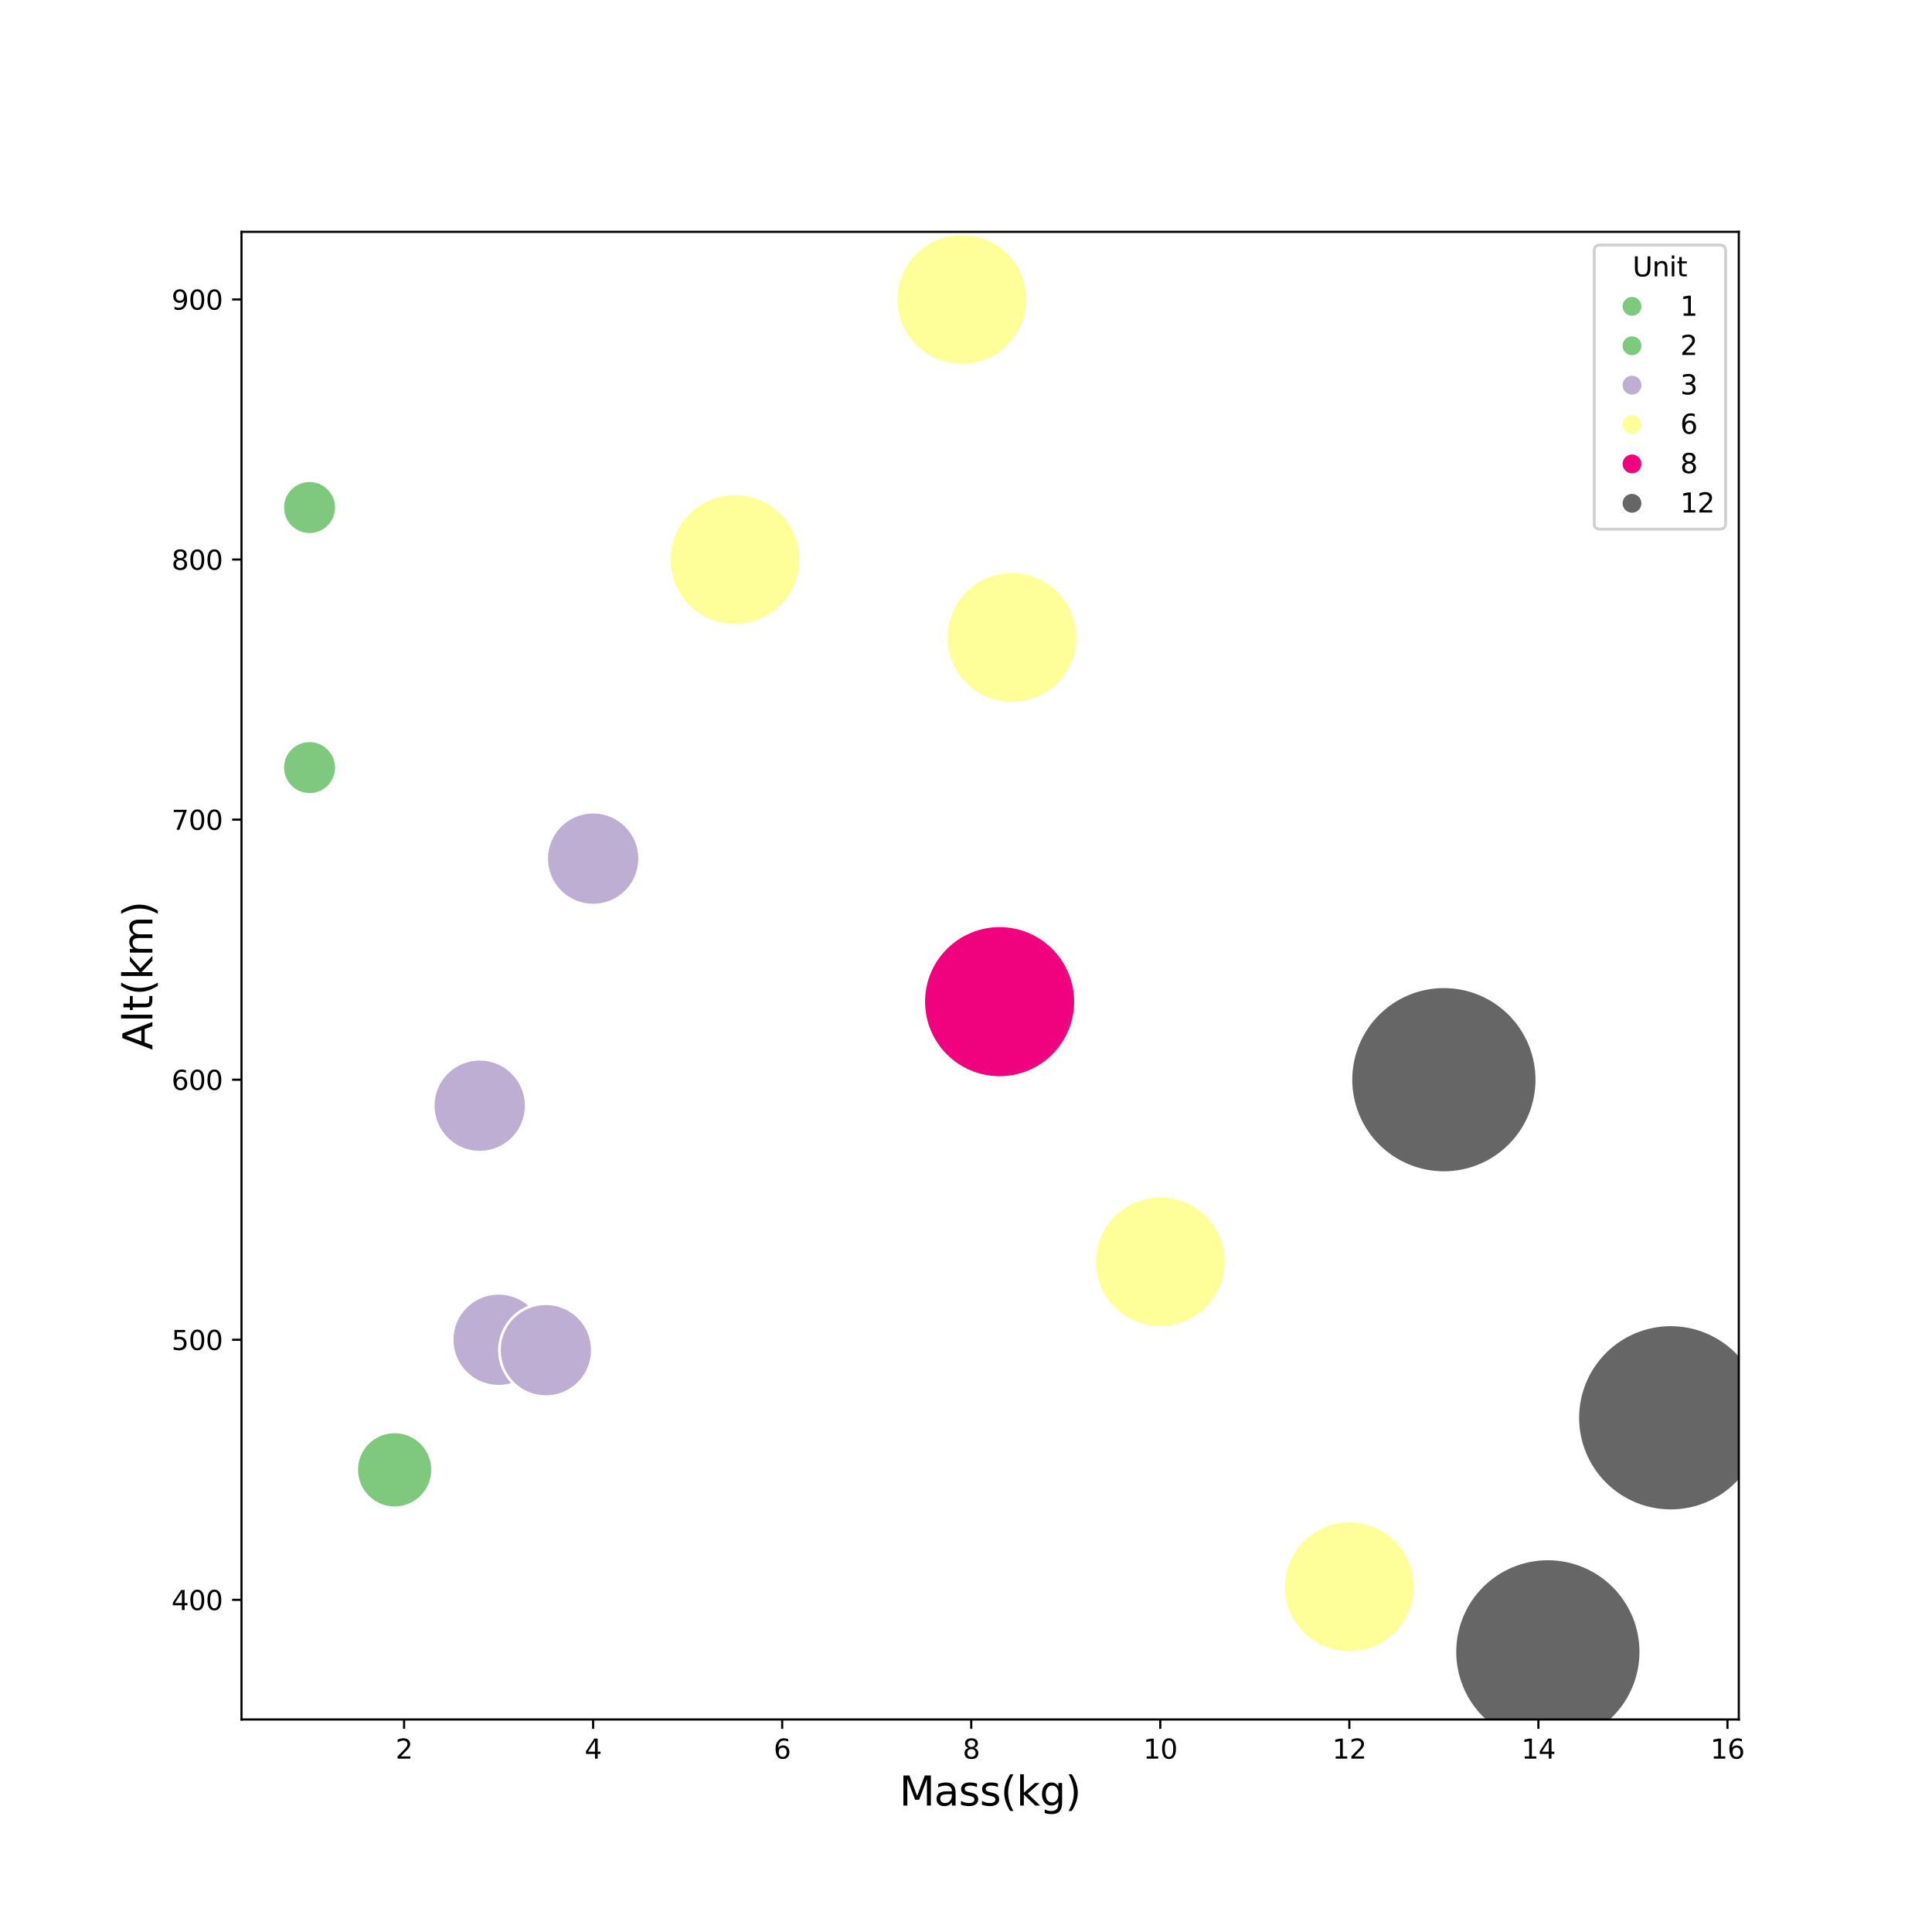 <?xml version="1.0" encoding="utf-8" standalone="no"?>
<!DOCTYPE svg PUBLIC "-//W3C//DTD SVG 1.1//EN"
  "http://www.w3.org/Graphics/SVG/1.1/DTD/svg11.dtd">
<svg xmlns:xlink="http://www.w3.org/1999/xlink" width="720pt" height="720pt" viewBox="0 0 720 720" xmlns="http://www.w3.org/2000/svg" version="1.1">
 <defs>
  <style type="text/css">*{stroke-linejoin: round; stroke-linecap: butt}</style>
 </defs>
 <g id="figure_1">
  <g id="patch_1">
   <path d="M 0 720 
L 720 720 
L 720 0 
L 0 0 
z
" style="fill: #ffffff"/>
  </g>
  <g id="axes_1">
   <g id="patch_2">
    <path d="M 90 640.8 
L 648 640.8 
L 648 86.4 
L 90 86.4 
z
" style="fill: #ffffff"/>
   </g>
   <g id="PathCollection_1">
    <path d="M 115.364 199.138 
C 118.016 199.138 120.559 198.085 122.435 196.21 
C 124.31 194.334 125.364 191.79 125.364 189.138 
C 125.364 186.486 124.31 183.943 122.435 182.067 
C 120.559 180.192 118.016 179.138 115.364 179.138 
C 112.712 179.138 110.168 180.192 108.293 182.067 
C 106.417 183.943 105.364 186.486 105.364 189.138 
C 105.364 191.79 106.417 194.334 108.293 196.21 
C 110.168 198.085 112.712 199.138 115.364 199.138 
z
" clip-path="url(#p1fba5fee66)" style="fill: #7fc97f; stroke: #ffffff"/>
    <path d="M 358.432 136.095 
C 364.928 136.095 371.159 133.514 375.752 128.921 
C 380.346 124.327 382.927 118.096 382.927 111.6 
C 382.927 105.104 380.346 98.873 375.752 94.279 
C 371.159 89.686 364.928 87.105 358.432 87.105 
C 351.936 87.105 345.705 89.686 341.111 94.279 
C 336.518 98.873 333.937 105.104 333.937 111.6 
C 333.937 118.096 336.518 124.327 341.111 128.921 
C 345.705 133.514 351.936 136.095 358.432 136.095 
z
" clip-path="url(#p1fba5fee66)" style="fill: #ffff99; stroke: #ffffff"/>
    <path d="M 273.886 233.018 
C 280.382 233.018 286.613 230.437 291.207 225.844 
C 295.8 221.25 298.381 215.019 298.381 208.523 
C 298.381 202.027 295.8 195.796 291.207 191.203 
C 286.613 186.609 280.382 184.028 273.886 184.028 
C 267.39 184.028 261.159 186.609 256.566 191.203 
C 251.972 195.796 249.391 202.027 249.391 208.523 
C 249.391 215.019 251.972 221.25 256.566 225.844 
C 261.159 230.437 267.39 233.018 273.886 233.018 
z
" clip-path="url(#p1fba5fee66)" style="fill: #ffff99; stroke: #ffffff"/>
    <path d="M 502.864 615.864 
C 509.36 615.864 515.591 613.283 520.184 608.69 
C 524.778 604.096 527.359 597.865 527.359 591.369 
C 527.359 584.873 524.778 578.642 520.184 574.049 
C 515.591 569.455 509.36 566.874 502.864 566.874 
C 496.368 566.874 490.137 569.455 485.543 574.049 
C 480.95 578.642 478.369 584.873 478.369 591.369 
C 478.369 597.865 480.95 604.096 485.543 608.69 
C 490.137 613.283 496.368 615.864 502.864 615.864 
z
" clip-path="url(#p1fba5fee66)" style="fill: #ffff99; stroke: #ffffff"/>
    <path d="M 147.068 561.896 
C 150.819 561.896 154.416 560.406 157.068 557.754 
C 159.72 555.102 161.21 551.504 161.21 547.754 
C 161.21 544.003 159.72 540.406 157.068 537.754 
C 154.416 535.102 150.819 533.612 147.068 533.612 
C 143.318 533.612 139.72 535.102 137.068 537.754 
C 134.416 540.406 132.926 544.003 132.926 547.754 
C 132.926 551.504 134.416 555.102 137.068 557.754 
C 139.72 560.406 143.318 561.896 147.068 561.896 
z
" clip-path="url(#p1fba5fee66)" style="fill: #7fc97f; stroke: #ffffff"/>
    <path d="M 178.773 429.382 
C 183.366 429.382 187.772 427.557 191.02 424.309 
C 194.268 421.061 196.093 416.655 196.093 412.062 
C 196.093 407.468 194.268 403.062 191.02 399.814 
C 187.772 396.566 183.366 394.741 178.773 394.741 
C 174.179 394.741 169.773 396.566 166.525 399.814 
C 163.277 403.062 161.452 407.468 161.452 412.062 
C 161.452 416.655 163.277 421.061 166.525 424.309 
C 169.773 427.557 174.179 429.382 178.773 429.382 
z
" clip-path="url(#p1fba5fee66)" style="fill: #beaed4; stroke: #ffffff"/>
    <path d="M 185.818 516.613 
C 190.412 516.613 194.818 514.788 198.066 511.54 
C 201.314 508.292 203.139 503.886 203.139 499.292 
C 203.139 494.699 201.314 490.293 198.066 487.045 
C 194.818 483.797 190.412 481.972 185.818 481.972 
C 181.225 481.972 176.819 483.797 173.571 487.045 
C 170.323 490.293 168.498 494.699 168.498 499.292 
C 168.498 503.886 170.323 508.292 173.571 511.54 
C 176.819 514.788 181.225 516.613 185.818 516.613 
z
" clip-path="url(#p1fba5fee66)" style="fill: #beaed4; stroke: #ffffff"/>
    <path d="M 115.364 296.062 
C 118.016 296.062 120.559 295.008 122.435 293.133 
C 124.31 291.257 125.364 288.714 125.364 286.062 
C 125.364 283.41 124.31 280.866 122.435 278.99 
C 120.559 277.115 118.016 276.062 115.364 276.062 
C 112.712 276.062 110.168 277.115 108.293 278.99 
C 106.417 280.866 105.364 283.41 105.364 286.062 
C 105.364 288.714 106.417 291.257 108.293 293.133 
C 110.168 295.008 112.712 296.062 115.364 296.062 
z
" clip-path="url(#p1fba5fee66)" style="fill: #7fc97f; stroke: #ffffff"/>
    <path d="M 203.432 520.49 
C 208.025 520.49 212.431 518.665 215.679 515.417 
C 218.927 512.169 220.752 507.763 220.752 503.169 
C 220.752 498.576 218.927 494.17 215.679 490.922 
C 212.431 487.674 208.025 485.849 203.432 485.849 
C 198.838 485.849 194.432 487.674 191.184 490.922 
C 187.936 494.17 186.111 498.576 186.111 503.169 
C 186.111 507.763 187.936 512.169 191.184 515.417 
C 194.432 518.665 198.838 520.49 203.432 520.49 
z
" clip-path="url(#p1fba5fee66)" style="fill: #beaed4; stroke: #ffffff"/>
    <path d="M 221.045 337.305 
C 225.639 337.305 230.045 335.48 233.293 332.232 
C 236.541 328.984 238.366 324.578 238.366 319.985 
C 238.366 315.391 236.541 310.985 233.293 307.737 
C 230.045 304.489 225.639 302.664 221.045 302.664 
C 216.452 302.664 212.046 304.489 208.798 307.737 
C 205.55 310.985 203.725 315.391 203.725 319.985 
C 203.725 324.578 205.55 328.984 208.798 332.232 
C 212.046 335.48 216.452 337.305 221.045 337.305 
z
" clip-path="url(#p1fba5fee66)" style="fill: #beaed4; stroke: #ffffff"/>
    <path d="M 538.091 437.01 
C 547.278 437.01 556.09 433.36 562.586 426.864 
C 569.082 420.368 572.732 411.556 572.732 402.369 
C 572.732 393.182 569.082 384.37 562.586 377.874 
C 556.09 371.378 547.278 367.728 538.091 367.728 
C 528.904 367.728 520.092 371.378 513.596 377.874 
C 507.1 384.37 503.45 393.182 503.45 402.369 
C 503.45 411.556 507.1 420.368 513.596 426.864 
C 520.092 433.36 528.904 437.01 538.091 437.01 
z
" clip-path="url(#p1fba5fee66)" style="fill: #666666; stroke: #ffffff"/>
    <path d="M 576.841 650.241 
C 586.028 650.241 594.84 646.591 601.336 640.095 
C 607.832 633.599 611.482 624.787 611.482 615.6 
C 611.482 606.413 607.832 597.601 601.336 591.105 
C 594.84 584.609 586.028 580.959 576.841 580.959 
C 567.654 580.959 558.842 584.609 552.346 591.105 
C 545.85 597.601 542.2 606.413 542.2 615.6 
C 542.2 624.787 545.85 633.599 552.346 640.095 
C 558.842 646.591 567.654 650.241 576.841 650.241 
z
" clip-path="url(#p1fba5fee66)" style="fill: #666666; stroke: #ffffff"/>
    <path d="M 372.523 401.577 
C 380.024 401.577 387.219 398.596 392.523 393.292 
C 397.827 387.988 400.807 380.793 400.807 373.292 
C 400.807 365.791 397.827 358.596 392.523 353.292 
C 387.219 347.988 380.024 345.008 372.523 345.008 
C 365.022 345.008 357.827 347.988 352.523 353.292 
C 347.219 358.596 344.238 365.791 344.238 373.292 
C 344.238 380.793 347.219 387.988 352.523 393.292 
C 357.827 398.596 365.022 401.577 372.523 401.577 
z
" clip-path="url(#p1fba5fee66)" style="fill: #f0027f; stroke: #ffffff"/>
    <path d="M 622.636 563.01 
C 631.823 563.01 640.635 559.36 647.131 552.864 
C 653.627 546.368 657.277 537.556 657.277 528.369 
C 657.277 519.182 653.627 510.37 647.131 503.874 
C 640.635 497.378 631.823 493.728 622.636 493.728 
C 613.449 493.728 604.638 497.378 598.141 503.874 
C 591.645 510.37 587.995 519.182 587.995 528.369 
C 587.995 537.556 591.645 546.368 598.141 552.864 
C 604.638 559.36 613.449 563.01 622.636 563.01 
z
" clip-path="url(#p1fba5fee66)" style="fill: #666666; stroke: #ffffff"/>
    <path d="M 432.409 494.71 
C 438.905 494.71 445.136 492.129 449.73 487.536 
C 454.323 482.942 456.904 476.712 456.904 470.215 
C 456.904 463.719 454.323 457.488 449.73 452.895 
C 445.136 448.301 438.905 445.72 432.409 445.72 
C 425.913 445.72 419.682 448.301 415.089 452.895 
C 410.495 457.488 407.914 463.719 407.914 470.215 
C 407.914 476.712 410.495 482.942 415.089 487.536 
C 419.682 492.129 425.913 494.71 432.409 494.71 
z
" clip-path="url(#p1fba5fee66)" style="fill: #ffff99; stroke: #ffffff"/>
    <path d="M 377.102 262.095 
C 383.598 262.095 389.829 259.514 394.423 254.921 
C 399.016 250.327 401.597 244.096 401.597 237.6 
C 401.597 231.104 399.016 224.873 394.423 220.279 
C 389.829 215.686 383.598 213.105 377.102 213.105 
C 370.606 213.105 364.375 215.686 359.782 220.279 
C 355.188 224.873 352.607 231.104 352.607 237.6 
C 352.607 244.096 355.188 250.327 359.782 254.921 
C 364.375 259.514 370.606 262.095 377.102 262.095 
z
" clip-path="url(#p1fba5fee66)" style="fill: #ffff99; stroke: #ffffff"/>
   </g>
   <g id="matplotlib.axis_1">
    <g id="xtick_1">
     <g id="line2d_1">
      <defs>
       <path id="mb843eaddf2" d="M 0 0 
L 0 3.5 
" style="stroke: #000000; stroke-width: 0.8"/>
      </defs>
      <g>
       <use xlink:href="#mb843eaddf2" x="150.591" y="640.8" style="stroke: #000000; stroke-width: 0.8"/>
      </g>
     </g>
     <g id="text_1">
      <!-- 2 -->
      <g transform="translate(147.41 655.398)scale(0.1 -0.1)">
       <defs>
        <path id="DejaVuSans-32" d="M 1228 531 
L 3431 531 
L 3431 0 
L 469 0 
L 469 531 
Q 828 903 1448 1529 
Q 2069 2156 2228 2338 
Q 2531 2678 2651 2914 
Q 2772 3150 2772 3378 
Q 2772 3750 2511 3984 
Q 2250 4219 1831 4219 
Q 1534 4219 1204 4116 
Q 875 4013 500 3803 
L 500 4441 
Q 881 4594 1212 4672 
Q 1544 4750 1819 4750 
Q 2544 4750 2975 4387 
Q 3406 4025 3406 3419 
Q 3406 3131 3298 2873 
Q 3191 2616 2906 2266 
Q 2828 2175 2409 1742 
Q 1991 1309 1228 531 
z
" transform="scale(0.016)"/>
       </defs>
       <use xlink:href="#DejaVuSans-32"/>
      </g>
     </g>
    </g>
    <g id="xtick_2">
     <g id="line2d_2">
      <g>
       <use xlink:href="#mb843eaddf2" x="221.045" y="640.8" style="stroke: #000000; stroke-width: 0.8"/>
      </g>
     </g>
     <g id="text_2">
      <!-- 4 -->
      <g transform="translate(217.864 655.398)scale(0.1 -0.1)">
       <defs>
        <path id="DejaVuSans-34" d="M 2419 4116 
L 825 1625 
L 2419 1625 
L 2419 4116 
z
M 2253 4666 
L 3047 4666 
L 3047 1625 
L 3713 1625 
L 3713 1100 
L 3047 1100 
L 3047 0 
L 2419 0 
L 2419 1100 
L 313 1100 
L 313 1709 
L 2253 4666 
z
" transform="scale(0.016)"/>
       </defs>
       <use xlink:href="#DejaVuSans-34"/>
      </g>
     </g>
    </g>
    <g id="xtick_3">
     <g id="line2d_3">
      <g>
       <use xlink:href="#mb843eaddf2" x="291.5" y="640.8" style="stroke: #000000; stroke-width: 0.8"/>
      </g>
     </g>
     <g id="text_3">
      <!-- 6 -->
      <g transform="translate(288.319 655.398)scale(0.1 -0.1)">
       <defs>
        <path id="DejaVuSans-36" d="M 2113 2584 
Q 1688 2584 1439 2293 
Q 1191 2003 1191 1497 
Q 1191 994 1439 701 
Q 1688 409 2113 409 
Q 2538 409 2786 701 
Q 3034 994 3034 1497 
Q 3034 2003 2786 2293 
Q 2538 2584 2113 2584 
z
M 3366 4563 
L 3366 3988 
Q 3128 4100 2886 4159 
Q 2644 4219 2406 4219 
Q 1781 4219 1451 3797 
Q 1122 3375 1075 2522 
Q 1259 2794 1537 2939 
Q 1816 3084 2150 3084 
Q 2853 3084 3261 2657 
Q 3669 2231 3669 1497 
Q 3669 778 3244 343 
Q 2819 -91 2113 -91 
Q 1303 -91 875 529 
Q 447 1150 447 2328 
Q 447 3434 972 4092 
Q 1497 4750 2381 4750 
Q 2619 4750 2861 4703 
Q 3103 4656 3366 4563 
z
" transform="scale(0.016)"/>
       </defs>
       <use xlink:href="#DejaVuSans-36"/>
      </g>
     </g>
    </g>
    <g id="xtick_4">
     <g id="line2d_4">
      <g>
       <use xlink:href="#mb843eaddf2" x="361.955" y="640.8" style="stroke: #000000; stroke-width: 0.8"/>
      </g>
     </g>
     <g id="text_4">
      <!-- 8 -->
      <g transform="translate(358.773 655.398)scale(0.1 -0.1)">
       <defs>
        <path id="DejaVuSans-38" d="M 2034 2216 
Q 1584 2216 1326 1975 
Q 1069 1734 1069 1313 
Q 1069 891 1326 650 
Q 1584 409 2034 409 
Q 2484 409 2743 651 
Q 3003 894 3003 1313 
Q 3003 1734 2745 1975 
Q 2488 2216 2034 2216 
z
M 1403 2484 
Q 997 2584 770 2862 
Q 544 3141 544 3541 
Q 544 4100 942 4425 
Q 1341 4750 2034 4750 
Q 2731 4750 3128 4425 
Q 3525 4100 3525 3541 
Q 3525 3141 3298 2862 
Q 3072 2584 2669 2484 
Q 3125 2378 3379 2068 
Q 3634 1759 3634 1313 
Q 3634 634 3220 271 
Q 2806 -91 2034 -91 
Q 1263 -91 848 271 
Q 434 634 434 1313 
Q 434 1759 690 2068 
Q 947 2378 1403 2484 
z
M 1172 3481 
Q 1172 3119 1398 2916 
Q 1625 2713 2034 2713 
Q 2441 2713 2670 2916 
Q 2900 3119 2900 3481 
Q 2900 3844 2670 4047 
Q 2441 4250 2034 4250 
Q 1625 4250 1398 4047 
Q 1172 3844 1172 3481 
z
" transform="scale(0.016)"/>
       </defs>
       <use xlink:href="#DejaVuSans-38"/>
      </g>
     </g>
    </g>
    <g id="xtick_5">
     <g id="line2d_5">
      <g>
       <use xlink:href="#mb843eaddf2" x="432.409" y="640.8" style="stroke: #000000; stroke-width: 0.8"/>
      </g>
     </g>
     <g id="text_5">
      <!-- 10 -->
      <g transform="translate(426.047 655.398)scale(0.1 -0.1)">
       <defs>
        <path id="DejaVuSans-31" d="M 794 531 
L 1825 531 
L 1825 4091 
L 703 3866 
L 703 4441 
L 1819 4666 
L 2450 4666 
L 2450 531 
L 3481 531 
L 3481 0 
L 794 0 
L 794 531 
z
" transform="scale(0.016)"/>
        <path id="DejaVuSans-30" d="M 2034 4250 
Q 1547 4250 1301 3770 
Q 1056 3291 1056 2328 
Q 1056 1369 1301 889 
Q 1547 409 2034 409 
Q 2525 409 2770 889 
Q 3016 1369 3016 2328 
Q 3016 3291 2770 3770 
Q 2525 4250 2034 4250 
z
M 2034 4750 
Q 2819 4750 3233 4129 
Q 3647 3509 3647 2328 
Q 3647 1150 3233 529 
Q 2819 -91 2034 -91 
Q 1250 -91 836 529 
Q 422 1150 422 2328 
Q 422 3509 836 4129 
Q 1250 4750 2034 4750 
z
" transform="scale(0.016)"/>
       </defs>
       <use xlink:href="#DejaVuSans-31"/>
       <use xlink:href="#DejaVuSans-30" x="63.623"/>
      </g>
     </g>
    </g>
    <g id="xtick_6">
     <g id="line2d_6">
      <g>
       <use xlink:href="#mb843eaddf2" x="502.864" y="640.8" style="stroke: #000000; stroke-width: 0.8"/>
      </g>
     </g>
     <g id="text_6">
      <!-- 12 -->
      <g transform="translate(496.501 655.398)scale(0.1 -0.1)">
       <use xlink:href="#DejaVuSans-31"/>
       <use xlink:href="#DejaVuSans-32" x="63.623"/>
      </g>
     </g>
    </g>
    <g id="xtick_7">
     <g id="line2d_7">
      <g>
       <use xlink:href="#mb843eaddf2" x="573.318" y="640.8" style="stroke: #000000; stroke-width: 0.8"/>
      </g>
     </g>
     <g id="text_7">
      <!-- 14 -->
      <g transform="translate(566.956 655.398)scale(0.1 -0.1)">
       <use xlink:href="#DejaVuSans-31"/>
       <use xlink:href="#DejaVuSans-34" x="63.623"/>
      </g>
     </g>
    </g>
    <g id="xtick_8">
     <g id="line2d_8">
      <g>
       <use xlink:href="#mb843eaddf2" x="643.773" y="640.8" style="stroke: #000000; stroke-width: 0.8"/>
      </g>
     </g>
     <g id="text_8">
      <!-- 16 -->
      <g transform="translate(637.41 655.398)scale(0.1 -0.1)">
       <use xlink:href="#DejaVuSans-31"/>
       <use xlink:href="#DejaVuSans-36" x="63.623"/>
      </g>
     </g>
    </g>
    <g id="text_9">
     <!-- Mass(kg) -->
     <g transform="translate(335.162 672.876)scale(0.15 -0.15)">
      <defs>
       <path id="DejaVuSans-4d" d="M 628 4666 
L 1569 4666 
L 2759 1491 
L 3956 4666 
L 4897 4666 
L 4897 0 
L 4281 0 
L 4281 4097 
L 3078 897 
L 2444 897 
L 1241 4097 
L 1241 0 
L 628 0 
L 628 4666 
z
" transform="scale(0.016)"/>
       <path id="DejaVuSans-61" d="M 2194 1759 
Q 1497 1759 1228 1600 
Q 959 1441 959 1056 
Q 959 750 1161 570 
Q 1363 391 1709 391 
Q 2188 391 2477 730 
Q 2766 1069 2766 1631 
L 2766 1759 
L 2194 1759 
z
M 3341 1997 
L 3341 0 
L 2766 0 
L 2766 531 
Q 2569 213 2275 61 
Q 1981 -91 1556 -91 
Q 1019 -91 701 211 
Q 384 513 384 1019 
Q 384 1609 779 1909 
Q 1175 2209 1959 2209 
L 2766 2209 
L 2766 2266 
Q 2766 2663 2505 2880 
Q 2244 3097 1772 3097 
Q 1472 3097 1187 3025 
Q 903 2953 641 2809 
L 641 3341 
Q 956 3463 1253 3523 
Q 1550 3584 1831 3584 
Q 2591 3584 2966 3190 
Q 3341 2797 3341 1997 
z
" transform="scale(0.016)"/>
       <path id="DejaVuSans-73" d="M 2834 3397 
L 2834 2853 
Q 2591 2978 2328 3040 
Q 2066 3103 1784 3103 
Q 1356 3103 1142 2972 
Q 928 2841 928 2578 
Q 928 2378 1081 2264 
Q 1234 2150 1697 2047 
L 1894 2003 
Q 2506 1872 2764 1633 
Q 3022 1394 3022 966 
Q 3022 478 2636 193 
Q 2250 -91 1575 -91 
Q 1294 -91 989 -36 
Q 684 19 347 128 
L 347 722 
Q 666 556 975 473 
Q 1284 391 1588 391 
Q 1994 391 2212 530 
Q 2431 669 2431 922 
Q 2431 1156 2273 1281 
Q 2116 1406 1581 1522 
L 1381 1569 
Q 847 1681 609 1914 
Q 372 2147 372 2553 
Q 372 3047 722 3315 
Q 1072 3584 1716 3584 
Q 2034 3584 2315 3537 
Q 2597 3491 2834 3397 
z
" transform="scale(0.016)"/>
       <path id="DejaVuSans-28" d="M 1984 4856 
Q 1566 4138 1362 3434 
Q 1159 2731 1159 2009 
Q 1159 1288 1364 580 
Q 1569 -128 1984 -844 
L 1484 -844 
Q 1016 -109 783 600 
Q 550 1309 550 2009 
Q 550 2706 781 3412 
Q 1013 4119 1484 4856 
L 1984 4856 
z
" transform="scale(0.016)"/>
       <path id="DejaVuSans-6b" d="M 581 4863 
L 1159 4863 
L 1159 1991 
L 2875 3500 
L 3609 3500 
L 1753 1863 
L 3688 0 
L 2938 0 
L 1159 1709 
L 1159 0 
L 581 0 
L 581 4863 
z
" transform="scale(0.016)"/>
       <path id="DejaVuSans-67" d="M 2906 1791 
Q 2906 2416 2648 2759 
Q 2391 3103 1925 3103 
Q 1463 3103 1205 2759 
Q 947 2416 947 1791 
Q 947 1169 1205 825 
Q 1463 481 1925 481 
Q 2391 481 2648 825 
Q 2906 1169 2906 1791 
z
M 3481 434 
Q 3481 -459 3084 -895 
Q 2688 -1331 1869 -1331 
Q 1566 -1331 1297 -1286 
Q 1028 -1241 775 -1147 
L 775 -588 
Q 1028 -725 1275 -790 
Q 1522 -856 1778 -856 
Q 2344 -856 2625 -561 
Q 2906 -266 2906 331 
L 2906 616 
Q 2728 306 2450 153 
Q 2172 0 1784 0 
Q 1141 0 747 490 
Q 353 981 353 1791 
Q 353 2603 747 3093 
Q 1141 3584 1784 3584 
Q 2172 3584 2450 3431 
Q 2728 3278 2906 2969 
L 2906 3500 
L 3481 3500 
L 3481 434 
z
" transform="scale(0.016)"/>
       <path id="DejaVuSans-29" d="M 513 4856 
L 1013 4856 
Q 1481 4119 1714 3412 
Q 1947 2706 1947 2009 
Q 1947 1309 1714 600 
Q 1481 -109 1013 -844 
L 513 -844 
Q 928 -128 1133 580 
Q 1338 1288 1338 2009 
Q 1338 2731 1133 3434 
Q 928 4138 513 4856 
z
" transform="scale(0.016)"/>
      </defs>
      <use xlink:href="#DejaVuSans-4d"/>
      <use xlink:href="#DejaVuSans-61" x="86.279"/>
      <use xlink:href="#DejaVuSans-73" x="147.559"/>
      <use xlink:href="#DejaVuSans-73" x="199.658"/>
      <use xlink:href="#DejaVuSans-28" x="251.758"/>
      <use xlink:href="#DejaVuSans-6b" x="290.771"/>
      <use xlink:href="#DejaVuSans-67" x="348.682"/>
      <use xlink:href="#DejaVuSans-29" x="412.158"/>
     </g>
    </g>
   </g>
   <g id="matplotlib.axis_2">
    <g id="ytick_1">
     <g id="line2d_9">
      <defs>
       <path id="m92ea418a9d" d="M 0 0 
L -3.5 0 
" style="stroke: #000000; stroke-width: 0.8"/>
      </defs>
      <g>
       <use xlink:href="#m92ea418a9d" x="90" y="596.215" style="stroke: #000000; stroke-width: 0.8"/>
      </g>
     </g>
     <g id="text_10">
      <!-- 400 -->
      <g transform="translate(63.913 600.015)scale(0.1 -0.1)">
       <use xlink:href="#DejaVuSans-34"/>
       <use xlink:href="#DejaVuSans-30" x="63.623"/>
       <use xlink:href="#DejaVuSans-30" x="127.246"/>
      </g>
     </g>
    </g>
    <g id="ytick_2">
     <g id="line2d_10">
      <g>
       <use xlink:href="#m92ea418a9d" x="90" y="499.292" style="stroke: #000000; stroke-width: 0.8"/>
      </g>
     </g>
     <g id="text_11">
      <!-- 500 -->
      <g transform="translate(63.913 503.092)scale(0.1 -0.1)">
       <defs>
        <path id="DejaVuSans-35" d="M 691 4666 
L 3169 4666 
L 3169 4134 
L 1269 4134 
L 1269 2991 
Q 1406 3038 1543 3061 
Q 1681 3084 1819 3084 
Q 2600 3084 3056 2656 
Q 3513 2228 3513 1497 
Q 3513 744 3044 326 
Q 2575 -91 1722 -91 
Q 1428 -91 1123 -41 
Q 819 9 494 109 
L 494 744 
Q 775 591 1075 516 
Q 1375 441 1709 441 
Q 2250 441 2565 725 
Q 2881 1009 2881 1497 
Q 2881 1984 2565 2268 
Q 2250 2553 1709 2553 
Q 1456 2553 1204 2497 
Q 953 2441 691 2322 
L 691 4666 
z
" transform="scale(0.016)"/>
       </defs>
       <use xlink:href="#DejaVuSans-35"/>
       <use xlink:href="#DejaVuSans-30" x="63.623"/>
       <use xlink:href="#DejaVuSans-30" x="127.246"/>
      </g>
     </g>
    </g>
    <g id="ytick_3">
     <g id="line2d_11">
      <g>
       <use xlink:href="#m92ea418a9d" x="90" y="402.369" style="stroke: #000000; stroke-width: 0.8"/>
      </g>
     </g>
     <g id="text_12">
      <!-- 600 -->
      <g transform="translate(63.913 406.168)scale(0.1 -0.1)">
       <use xlink:href="#DejaVuSans-36"/>
       <use xlink:href="#DejaVuSans-30" x="63.623"/>
       <use xlink:href="#DejaVuSans-30" x="127.246"/>
      </g>
     </g>
    </g>
    <g id="ytick_4">
     <g id="line2d_12">
      <g>
       <use xlink:href="#m92ea418a9d" x="90" y="305.446" style="stroke: #000000; stroke-width: 0.8"/>
      </g>
     </g>
     <g id="text_13">
      <!-- 700 -->
      <g transform="translate(63.913 309.245)scale(0.1 -0.1)">
       <defs>
        <path id="DejaVuSans-37" d="M 525 4666 
L 3525 4666 
L 3525 4397 
L 1831 0 
L 1172 0 
L 2766 4134 
L 525 4134 
L 525 4666 
z
" transform="scale(0.016)"/>
       </defs>
       <use xlink:href="#DejaVuSans-37"/>
       <use xlink:href="#DejaVuSans-30" x="63.623"/>
       <use xlink:href="#DejaVuSans-30" x="127.246"/>
      </g>
     </g>
    </g>
    <g id="ytick_5">
     <g id="line2d_13">
      <g>
       <use xlink:href="#m92ea418a9d" x="90" y="208.523" style="stroke: #000000; stroke-width: 0.8"/>
      </g>
     </g>
     <g id="text_14">
      <!-- 800 -->
      <g transform="translate(63.913 212.322)scale(0.1 -0.1)">
       <use xlink:href="#DejaVuSans-38"/>
       <use xlink:href="#DejaVuSans-30" x="63.623"/>
       <use xlink:href="#DejaVuSans-30" x="127.246"/>
      </g>
     </g>
    </g>
    <g id="ytick_6">
     <g id="line2d_14">
      <g>
       <use xlink:href="#m92ea418a9d" x="90" y="111.6" style="stroke: #000000; stroke-width: 0.8"/>
      </g>
     </g>
     <g id="text_15">
      <!-- 900 -->
      <g transform="translate(63.913 115.399)scale(0.1 -0.1)">
       <defs>
        <path id="DejaVuSans-39" d="M 703 97 
L 703 672 
Q 941 559 1184 500 
Q 1428 441 1663 441 
Q 2288 441 2617 861 
Q 2947 1281 2994 2138 
Q 2813 1869 2534 1725 
Q 2256 1581 1919 1581 
Q 1219 1581 811 2004 
Q 403 2428 403 3163 
Q 403 3881 828 4315 
Q 1253 4750 1959 4750 
Q 2769 4750 3195 4129 
Q 3622 3509 3622 2328 
Q 3622 1225 3098 567 
Q 2575 -91 1691 -91 
Q 1453 -91 1209 -44 
Q 966 3 703 97 
z
M 1959 2075 
Q 2384 2075 2632 2365 
Q 2881 2656 2881 3163 
Q 2881 3666 2632 3958 
Q 2384 4250 1959 4250 
Q 1534 4250 1286 3958 
Q 1038 3666 1038 3163 
Q 1038 2656 1286 2365 
Q 1534 2075 1959 2075 
z
" transform="scale(0.016)"/>
       </defs>
       <use xlink:href="#DejaVuSans-39"/>
       <use xlink:href="#DejaVuSans-30" x="63.623"/>
       <use xlink:href="#DejaVuSans-30" x="127.246"/>
      </g>
     </g>
    </g>
    <g id="text_16">
     <!-- Alt(km) -->
     <g transform="translate(56.793 391.255)rotate(-90)scale(0.15 -0.15)">
      <defs>
       <path id="DejaVuSans-41" d="M 2188 4044 
L 1331 1722 
L 3047 1722 
L 2188 4044 
z
M 1831 4666 
L 2547 4666 
L 4325 0 
L 3669 0 
L 3244 1197 
L 1141 1197 
L 716 0 
L 50 0 
L 1831 4666 
z
" transform="scale(0.016)"/>
       <path id="DejaVuSans-6c" d="M 603 4863 
L 1178 4863 
L 1178 0 
L 603 0 
L 603 4863 
z
" transform="scale(0.016)"/>
       <path id="DejaVuSans-74" d="M 1172 4494 
L 1172 3500 
L 2356 3500 
L 2356 3053 
L 1172 3053 
L 1172 1153 
Q 1172 725 1289 603 
Q 1406 481 1766 481 
L 2356 481 
L 2356 0 
L 1766 0 
Q 1100 0 847 248 
Q 594 497 594 1153 
L 594 3053 
L 172 3053 
L 172 3500 
L 594 3500 
L 594 4494 
L 1172 4494 
z
" transform="scale(0.016)"/>
       <path id="DejaVuSans-6d" d="M 3328 2828 
Q 3544 3216 3844 3400 
Q 4144 3584 4550 3584 
Q 5097 3584 5394 3201 
Q 5691 2819 5691 2113 
L 5691 0 
L 5113 0 
L 5113 2094 
Q 5113 2597 4934 2840 
Q 4756 3084 4391 3084 
Q 3944 3084 3684 2787 
Q 3425 2491 3425 1978 
L 3425 0 
L 2847 0 
L 2847 2094 
Q 2847 2600 2669 2842 
Q 2491 3084 2119 3084 
Q 1678 3084 1418 2786 
Q 1159 2488 1159 1978 
L 1159 0 
L 581 0 
L 581 3500 
L 1159 3500 
L 1159 2956 
Q 1356 3278 1631 3431 
Q 1906 3584 2284 3584 
Q 2666 3584 2933 3390 
Q 3200 3197 3328 2828 
z
" transform="scale(0.016)"/>
      </defs>
      <use xlink:href="#DejaVuSans-41"/>
      <use xlink:href="#DejaVuSans-6c" x="68.408"/>
      <use xlink:href="#DejaVuSans-74" x="96.191"/>
      <use xlink:href="#DejaVuSans-28" x="135.4"/>
      <use xlink:href="#DejaVuSans-6b" x="174.414"/>
      <use xlink:href="#DejaVuSans-6d" x="232.324"/>
      <use xlink:href="#DejaVuSans-29" x="329.736"/>
     </g>
    </g>
   </g>
   <g id="patch_3">
    <path d="M 90 640.8 
L 90 86.4 
" style="fill: none; stroke: #000000; stroke-width: 0.8; stroke-linejoin: miter; stroke-linecap: square"/>
   </g>
   <g id="patch_4">
    <path d="M 648 640.8 
L 648 86.4 
" style="fill: none; stroke: #000000; stroke-width: 0.8; stroke-linejoin: miter; stroke-linecap: square"/>
   </g>
   <g id="patch_5">
    <path d="M 90 640.8 
L 648 640.8 
" style="fill: none; stroke: #000000; stroke-width: 0.8; stroke-linejoin: miter; stroke-linecap: square"/>
   </g>
   <g id="patch_6">
    <path d="M 90 86.4 
L 648 86.4 
" style="fill: none; stroke: #000000; stroke-width: 0.8; stroke-linejoin: miter; stroke-linecap: square"/>
   </g>
   <g id="legend_1">
    <g id="patch_7">
     <path d="M 596.2 197.147 
L 641 197.147 
Q 643 197.147 643 195.147 
L 643 93.4 
Q 643 91.4 641 91.4 
L 596.2 91.4 
Q 594.2 91.4 594.2 93.4 
L 594.2 195.147 
Q 594.2 197.147 596.2 197.147 
z
" style="fill: #ffffff; opacity: 0.8; stroke: #cccccc; stroke-linejoin: miter"/>
    </g>
    <g id="text_17">
     <!-- Unit -->
     <g transform="translate(608.423 102.998)scale(0.1 -0.1)">
      <defs>
       <path id="DejaVuSans-55" d="M 556 4666 
L 1191 4666 
L 1191 1831 
Q 1191 1081 1462 751 
Q 1734 422 2344 422 
Q 2950 422 3222 751 
Q 3494 1081 3494 1831 
L 3494 4666 
L 4128 4666 
L 4128 1753 
Q 4128 841 3676 375 
Q 3225 -91 2344 -91 
Q 1459 -91 1007 375 
Q 556 841 556 1753 
L 556 4666 
z
" transform="scale(0.016)"/>
       <path id="DejaVuSans-6e" d="M 3513 2113 
L 3513 0 
L 2938 0 
L 2938 2094 
Q 2938 2591 2744 2837 
Q 2550 3084 2163 3084 
Q 1697 3084 1428 2787 
Q 1159 2491 1159 1978 
L 1159 0 
L 581 0 
L 581 3500 
L 1159 3500 
L 1159 2956 
Q 1366 3272 1645 3428 
Q 1925 3584 2291 3584 
Q 2894 3584 3203 3211 
Q 3513 2838 3513 2113 
z
" transform="scale(0.016)"/>
       <path id="DejaVuSans-69" d="M 603 3500 
L 1178 3500 
L 1178 0 
L 603 0 
L 603 3500 
z
M 603 4863 
L 1178 4863 
L 1178 4134 
L 603 4134 
L 603 4863 
z
" transform="scale(0.016)"/>
      </defs>
      <use xlink:href="#DejaVuSans-55"/>
      <use xlink:href="#DejaVuSans-6e" x="73.193"/>
      <use xlink:href="#DejaVuSans-69" x="136.572"/>
      <use xlink:href="#DejaVuSans-74" x="164.355"/>
     </g>
    </g>
    <g id="line2d_15">
     <defs>
      <path id="m0967bfd0c0" d="M 0 3 
C 0.796 3 1.559 2.684 2.121 2.121 
C 2.684 1.559 3 0.796 3 0 
C 3 -0.796 2.684 -1.559 2.121 -2.121 
C 1.559 -2.684 0.796 -3 0 -3 
C -0.796 -3 -1.559 -2.684 -2.121 -2.121 
C -2.684 -1.559 -3 -0.796 -3 0 
C -3 0.796 -2.684 1.559 -2.121 2.121 
C -1.559 2.684 -0.796 3 0 3 
z
" style="stroke: #7fc97f"/>
     </defs>
     <g>
      <use xlink:href="#m0967bfd0c0" x="608.2" y="114.177" style="fill: #7fc97f; stroke: #7fc97f"/>
     </g>
    </g>
    <g id="text_18">
     <!-- $\mathdefault{1}$ -->
     <g transform="translate(626.2 117.677)scale(0.1 -0.1)">
      <use xlink:href="#DejaVuSans-31" transform="translate(0 0.094)"/>
     </g>
    </g>
    <g id="line2d_16">
     <g>
      <use xlink:href="#m0967bfd0c0" x="608.2" y="128.855" style="fill: #7fc97f; stroke: #7fc97f"/>
     </g>
    </g>
    <g id="text_19">
     <!-- $\mathdefault{2}$ -->
     <g transform="translate(626.2 132.355)scale(0.1 -0.1)">
      <use xlink:href="#DejaVuSans-32" transform="translate(0 0.781)"/>
     </g>
    </g>
    <g id="line2d_17">
     <defs>
      <path id="m340343c090" d="M 0 3 
C 0.796 3 1.559 2.684 2.121 2.121 
C 2.684 1.559 3 0.796 3 0 
C 3 -0.796 2.684 -1.559 2.121 -2.121 
C 1.559 -2.684 0.796 -3 0 -3 
C -0.796 -3 -1.559 -2.684 -2.121 -2.121 
C -2.684 -1.559 -3 -0.796 -3 0 
C -3 0.796 -2.684 1.559 -2.121 2.121 
C -1.559 2.684 -0.796 3 0 3 
z
" style="stroke: #beaed4"/>
     </defs>
     <g>
      <use xlink:href="#m340343c090" x="608.2" y="143.533" style="fill: #beaed4; stroke: #beaed4"/>
     </g>
    </g>
    <g id="text_20">
     <!-- $\mathdefault{3}$ -->
     <g transform="translate(626.2 147.033)scale(0.1 -0.1)">
      <defs>
       <path id="DejaVuSans-33" d="M 2597 2516 
Q 3050 2419 3304 2112 
Q 3559 1806 3559 1356 
Q 3559 666 3084 287 
Q 2609 -91 1734 -91 
Q 1441 -91 1130 -33 
Q 819 25 488 141 
L 488 750 
Q 750 597 1062 519 
Q 1375 441 1716 441 
Q 2309 441 2620 675 
Q 2931 909 2931 1356 
Q 2931 1769 2642 2001 
Q 2353 2234 1838 2234 
L 1294 2234 
L 1294 2753 
L 1863 2753 
Q 2328 2753 2575 2939 
Q 2822 3125 2822 3475 
Q 2822 3834 2567 4026 
Q 2313 4219 1838 4219 
Q 1578 4219 1281 4162 
Q 984 4106 628 3988 
L 628 4550 
Q 988 4650 1302 4700 
Q 1616 4750 1894 4750 
Q 2613 4750 3031 4423 
Q 3450 4097 3450 3541 
Q 3450 3153 3228 2886 
Q 3006 2619 2597 2516 
z
" transform="scale(0.016)"/>
      </defs>
      <use xlink:href="#DejaVuSans-33" transform="translate(0 0.781)"/>
     </g>
    </g>
    <g id="line2d_18">
     <defs>
      <path id="m3b20bdf635" d="M 0 3 
C 0.796 3 1.559 2.684 2.121 2.121 
C 2.684 1.559 3 0.796 3 0 
C 3 -0.796 2.684 -1.559 2.121 -2.121 
C 1.559 -2.684 0.796 -3 0 -3 
C -0.796 -3 -1.559 -2.684 -2.121 -2.121 
C -2.684 -1.559 -3 -0.796 -3 0 
C -3 0.796 -2.684 1.559 -2.121 2.121 
C -1.559 2.684 -0.796 3 0 3 
z
" style="stroke: #ffff99"/>
     </defs>
     <g>
      <use xlink:href="#m3b20bdf635" x="608.2" y="158.211" style="fill: #ffff99; stroke: #ffff99"/>
     </g>
    </g>
    <g id="text_21">
     <!-- $\mathdefault{6}$ -->
     <g transform="translate(626.2 161.711)scale(0.1 -0.1)">
      <use xlink:href="#DejaVuSans-36" transform="translate(0 0.781)"/>
     </g>
    </g>
    <g id="line2d_19">
     <defs>
      <path id="m439d0b574c" d="M 0 3 
C 0.796 3 1.559 2.684 2.121 2.121 
C 2.684 1.559 3 0.796 3 0 
C 3 -0.796 2.684 -1.559 2.121 -2.121 
C 1.559 -2.684 0.796 -3 0 -3 
C -0.796 -3 -1.559 -2.684 -2.121 -2.121 
C -2.684 -1.559 -3 -0.796 -3 0 
C -3 0.796 -2.684 1.559 -2.121 2.121 
C -1.559 2.684 -0.796 3 0 3 
z
" style="stroke: #f0027f"/>
     </defs>
     <g>
      <use xlink:href="#m439d0b574c" x="608.2" y="172.889" style="fill: #f0027f; stroke: #f0027f"/>
     </g>
    </g>
    <g id="text_22">
     <!-- $\mathdefault{8}$ -->
     <g transform="translate(626.2 176.389)scale(0.1 -0.1)">
      <use xlink:href="#DejaVuSans-38" transform="translate(0 0.781)"/>
     </g>
    </g>
    <g id="line2d_20">
     <defs>
      <path id="m421d8bc9c2" d="M 0 3 
C 0.796 3 1.559 2.684 2.121 2.121 
C 2.684 1.559 3 0.796 3 0 
C 3 -0.796 2.684 -1.559 2.121 -2.121 
C 1.559 -2.684 0.796 -3 0 -3 
C -0.796 -3 -1.559 -2.684 -2.121 -2.121 
C -2.684 -1.559 -3 -0.796 -3 0 
C -3 0.796 -2.684 1.559 -2.121 2.121 
C -1.559 2.684 -0.796 3 0 3 
z
" style="stroke: #666666"/>
     </defs>
     <g>
      <use xlink:href="#m421d8bc9c2" x="608.2" y="187.567" style="fill: #666666; stroke: #666666"/>
     </g>
    </g>
    <g id="text_23">
     <!-- $\mathdefault{12}$ -->
     <g transform="translate(626.2 191.067)scale(0.1 -0.1)">
      <use xlink:href="#DejaVuSans-31" transform="translate(0 0.781)"/>
      <use xlink:href="#DejaVuSans-32" transform="translate(63.623 0.781)"/>
     </g>
    </g>
   </g>
   <g id="legend_2">
    <g id="patch_8">
     <path d="M 596.2 197.147 
L 641 197.147 
Q 643 197.147 643 195.147 
L 643 93.4 
Q 643 91.4 641 91.4 
L 596.2 91.4 
Q 594.2 91.4 594.2 93.4 
L 594.2 195.147 
Q 594.2 197.147 596.2 197.147 
z
" style="fill: #ffffff; opacity: 0.8; stroke: #cccccc; stroke-linejoin: miter"/>
    </g>
    <g id="text_24">
     <!-- Unit -->
     <g transform="translate(608.423 102.998)scale(0.1 -0.1)">
      <use xlink:href="#DejaVuSans-55"/>
      <use xlink:href="#DejaVuSans-6e" x="73.193"/>
      <use xlink:href="#DejaVuSans-69" x="136.572"/>
      <use xlink:href="#DejaVuSans-74" x="164.355"/>
     </g>
    </g>
    <g id="line2d_21">
     <g>
      <use xlink:href="#m0967bfd0c0" x="608.2" y="114.177" style="fill: #7fc97f; stroke: #7fc97f"/>
     </g>
    </g>
    <g id="text_25">
     <!-- $\mathdefault{1}$ -->
     <g transform="translate(626.2 117.677)scale(0.1 -0.1)">
      <use xlink:href="#DejaVuSans-31" transform="translate(0 0.094)"/>
     </g>
    </g>
    <g id="line2d_22">
     <g>
      <use xlink:href="#m0967bfd0c0" x="608.2" y="128.855" style="fill: #7fc97f; stroke: #7fc97f"/>
     </g>
    </g>
    <g id="text_26">
     <!-- $\mathdefault{2}$ -->
     <g transform="translate(626.2 132.355)scale(0.1 -0.1)">
      <use xlink:href="#DejaVuSans-32" transform="translate(0 0.781)"/>
     </g>
    </g>
    <g id="line2d_23">
     <g>
      <use xlink:href="#m340343c090" x="608.2" y="143.533" style="fill: #beaed4; stroke: #beaed4"/>
     </g>
    </g>
    <g id="text_27">
     <!-- $\mathdefault{3}$ -->
     <g transform="translate(626.2 147.033)scale(0.1 -0.1)">
      <use xlink:href="#DejaVuSans-33" transform="translate(0 0.781)"/>
     </g>
    </g>
    <g id="line2d_24">
     <g>
      <use xlink:href="#m3b20bdf635" x="608.2" y="158.211" style="fill: #ffff99; stroke: #ffff99"/>
     </g>
    </g>
    <g id="text_28">
     <!-- $\mathdefault{6}$ -->
     <g transform="translate(626.2 161.711)scale(0.1 -0.1)">
      <use xlink:href="#DejaVuSans-36" transform="translate(0 0.781)"/>
     </g>
    </g>
    <g id="line2d_25">
     <g>
      <use xlink:href="#m439d0b574c" x="608.2" y="172.889" style="fill: #f0027f; stroke: #f0027f"/>
     </g>
    </g>
    <g id="text_29">
     <!-- $\mathdefault{8}$ -->
     <g transform="translate(626.2 176.389)scale(0.1 -0.1)">
      <use xlink:href="#DejaVuSans-38" transform="translate(0 0.781)"/>
     </g>
    </g>
    <g id="line2d_26">
     <g>
      <use xlink:href="#m421d8bc9c2" x="608.2" y="187.567" style="fill: #666666; stroke: #666666"/>
     </g>
    </g>
    <g id="text_30">
     <!-- $\mathdefault{12}$ -->
     <g transform="translate(626.2 191.067)scale(0.1 -0.1)">
      <use xlink:href="#DejaVuSans-31" transform="translate(0 0.781)"/>
      <use xlink:href="#DejaVuSans-32" transform="translate(63.623 0.781)"/>
     </g>
    </g>
   </g>
   <g id="legend_3">
    <g id="patch_9">
     <path d="M 596.2 197.147 
L 641 197.147 
Q 643 197.147 643 195.147 
L 643 93.4 
Q 643 91.4 641 91.4 
L 596.2 91.4 
Q 594.2 91.4 594.2 93.4 
L 594.2 195.147 
Q 594.2 197.147 596.2 197.147 
z
" style="fill: #ffffff; opacity: 0.8; stroke: #cccccc; stroke-linejoin: miter"/>
    </g>
    <g id="text_31">
     <!-- Unit -->
     <g transform="translate(608.423 102.998)scale(0.1 -0.1)">
      <use xlink:href="#DejaVuSans-55"/>
      <use xlink:href="#DejaVuSans-6e" x="73.193"/>
      <use xlink:href="#DejaVuSans-69" x="136.572"/>
      <use xlink:href="#DejaVuSans-74" x="164.355"/>
     </g>
    </g>
    <g id="line2d_27">
     <g>
      <use xlink:href="#m0967bfd0c0" x="608.2" y="114.177" style="fill: #7fc97f; stroke: #7fc97f"/>
     </g>
    </g>
    <g id="text_32">
     <!-- $\mathdefault{1}$ -->
     <g transform="translate(626.2 117.677)scale(0.1 -0.1)">
      <use xlink:href="#DejaVuSans-31" transform="translate(0 0.094)"/>
     </g>
    </g>
    <g id="line2d_28">
     <g>
      <use xlink:href="#m0967bfd0c0" x="608.2" y="128.855" style="fill: #7fc97f; stroke: #7fc97f"/>
     </g>
    </g>
    <g id="text_33">
     <!-- $\mathdefault{2}$ -->
     <g transform="translate(626.2 132.355)scale(0.1 -0.1)">
      <use xlink:href="#DejaVuSans-32" transform="translate(0 0.781)"/>
     </g>
    </g>
    <g id="line2d_29">
     <g>
      <use xlink:href="#m340343c090" x="608.2" y="143.533" style="fill: #beaed4; stroke: #beaed4"/>
     </g>
    </g>
    <g id="text_34">
     <!-- $\mathdefault{3}$ -->
     <g transform="translate(626.2 147.033)scale(0.1 -0.1)">
      <use xlink:href="#DejaVuSans-33" transform="translate(0 0.781)"/>
     </g>
    </g>
    <g id="line2d_30">
     <g>
      <use xlink:href="#m3b20bdf635" x="608.2" y="158.211" style="fill: #ffff99; stroke: #ffff99"/>
     </g>
    </g>
    <g id="text_35">
     <!-- $\mathdefault{6}$ -->
     <g transform="translate(626.2 161.711)scale(0.1 -0.1)">
      <use xlink:href="#DejaVuSans-36" transform="translate(0 0.781)"/>
     </g>
    </g>
    <g id="line2d_31">
     <g>
      <use xlink:href="#m439d0b574c" x="608.2" y="172.889" style="fill: #f0027f; stroke: #f0027f"/>
     </g>
    </g>
    <g id="text_36">
     <!-- $\mathdefault{8}$ -->
     <g transform="translate(626.2 176.389)scale(0.1 -0.1)">
      <use xlink:href="#DejaVuSans-38" transform="translate(0 0.781)"/>
     </g>
    </g>
    <g id="line2d_32">
     <g>
      <use xlink:href="#m421d8bc9c2" x="608.2" y="187.567" style="fill: #666666; stroke: #666666"/>
     </g>
    </g>
    <g id="text_37">
     <!-- $\mathdefault{12}$ -->
     <g transform="translate(626.2 191.067)scale(0.1 -0.1)">
      <use xlink:href="#DejaVuSans-31" transform="translate(0 0.781)"/>
      <use xlink:href="#DejaVuSans-32" transform="translate(63.623 0.781)"/>
     </g>
    </g>
   </g>
  </g>
 </g>
 <defs>
  <clipPath id="p1fba5fee66">
   <rect x="90" y="86.4" width="558" height="554.4"/>
  </clipPath>
 </defs>
</svg>
